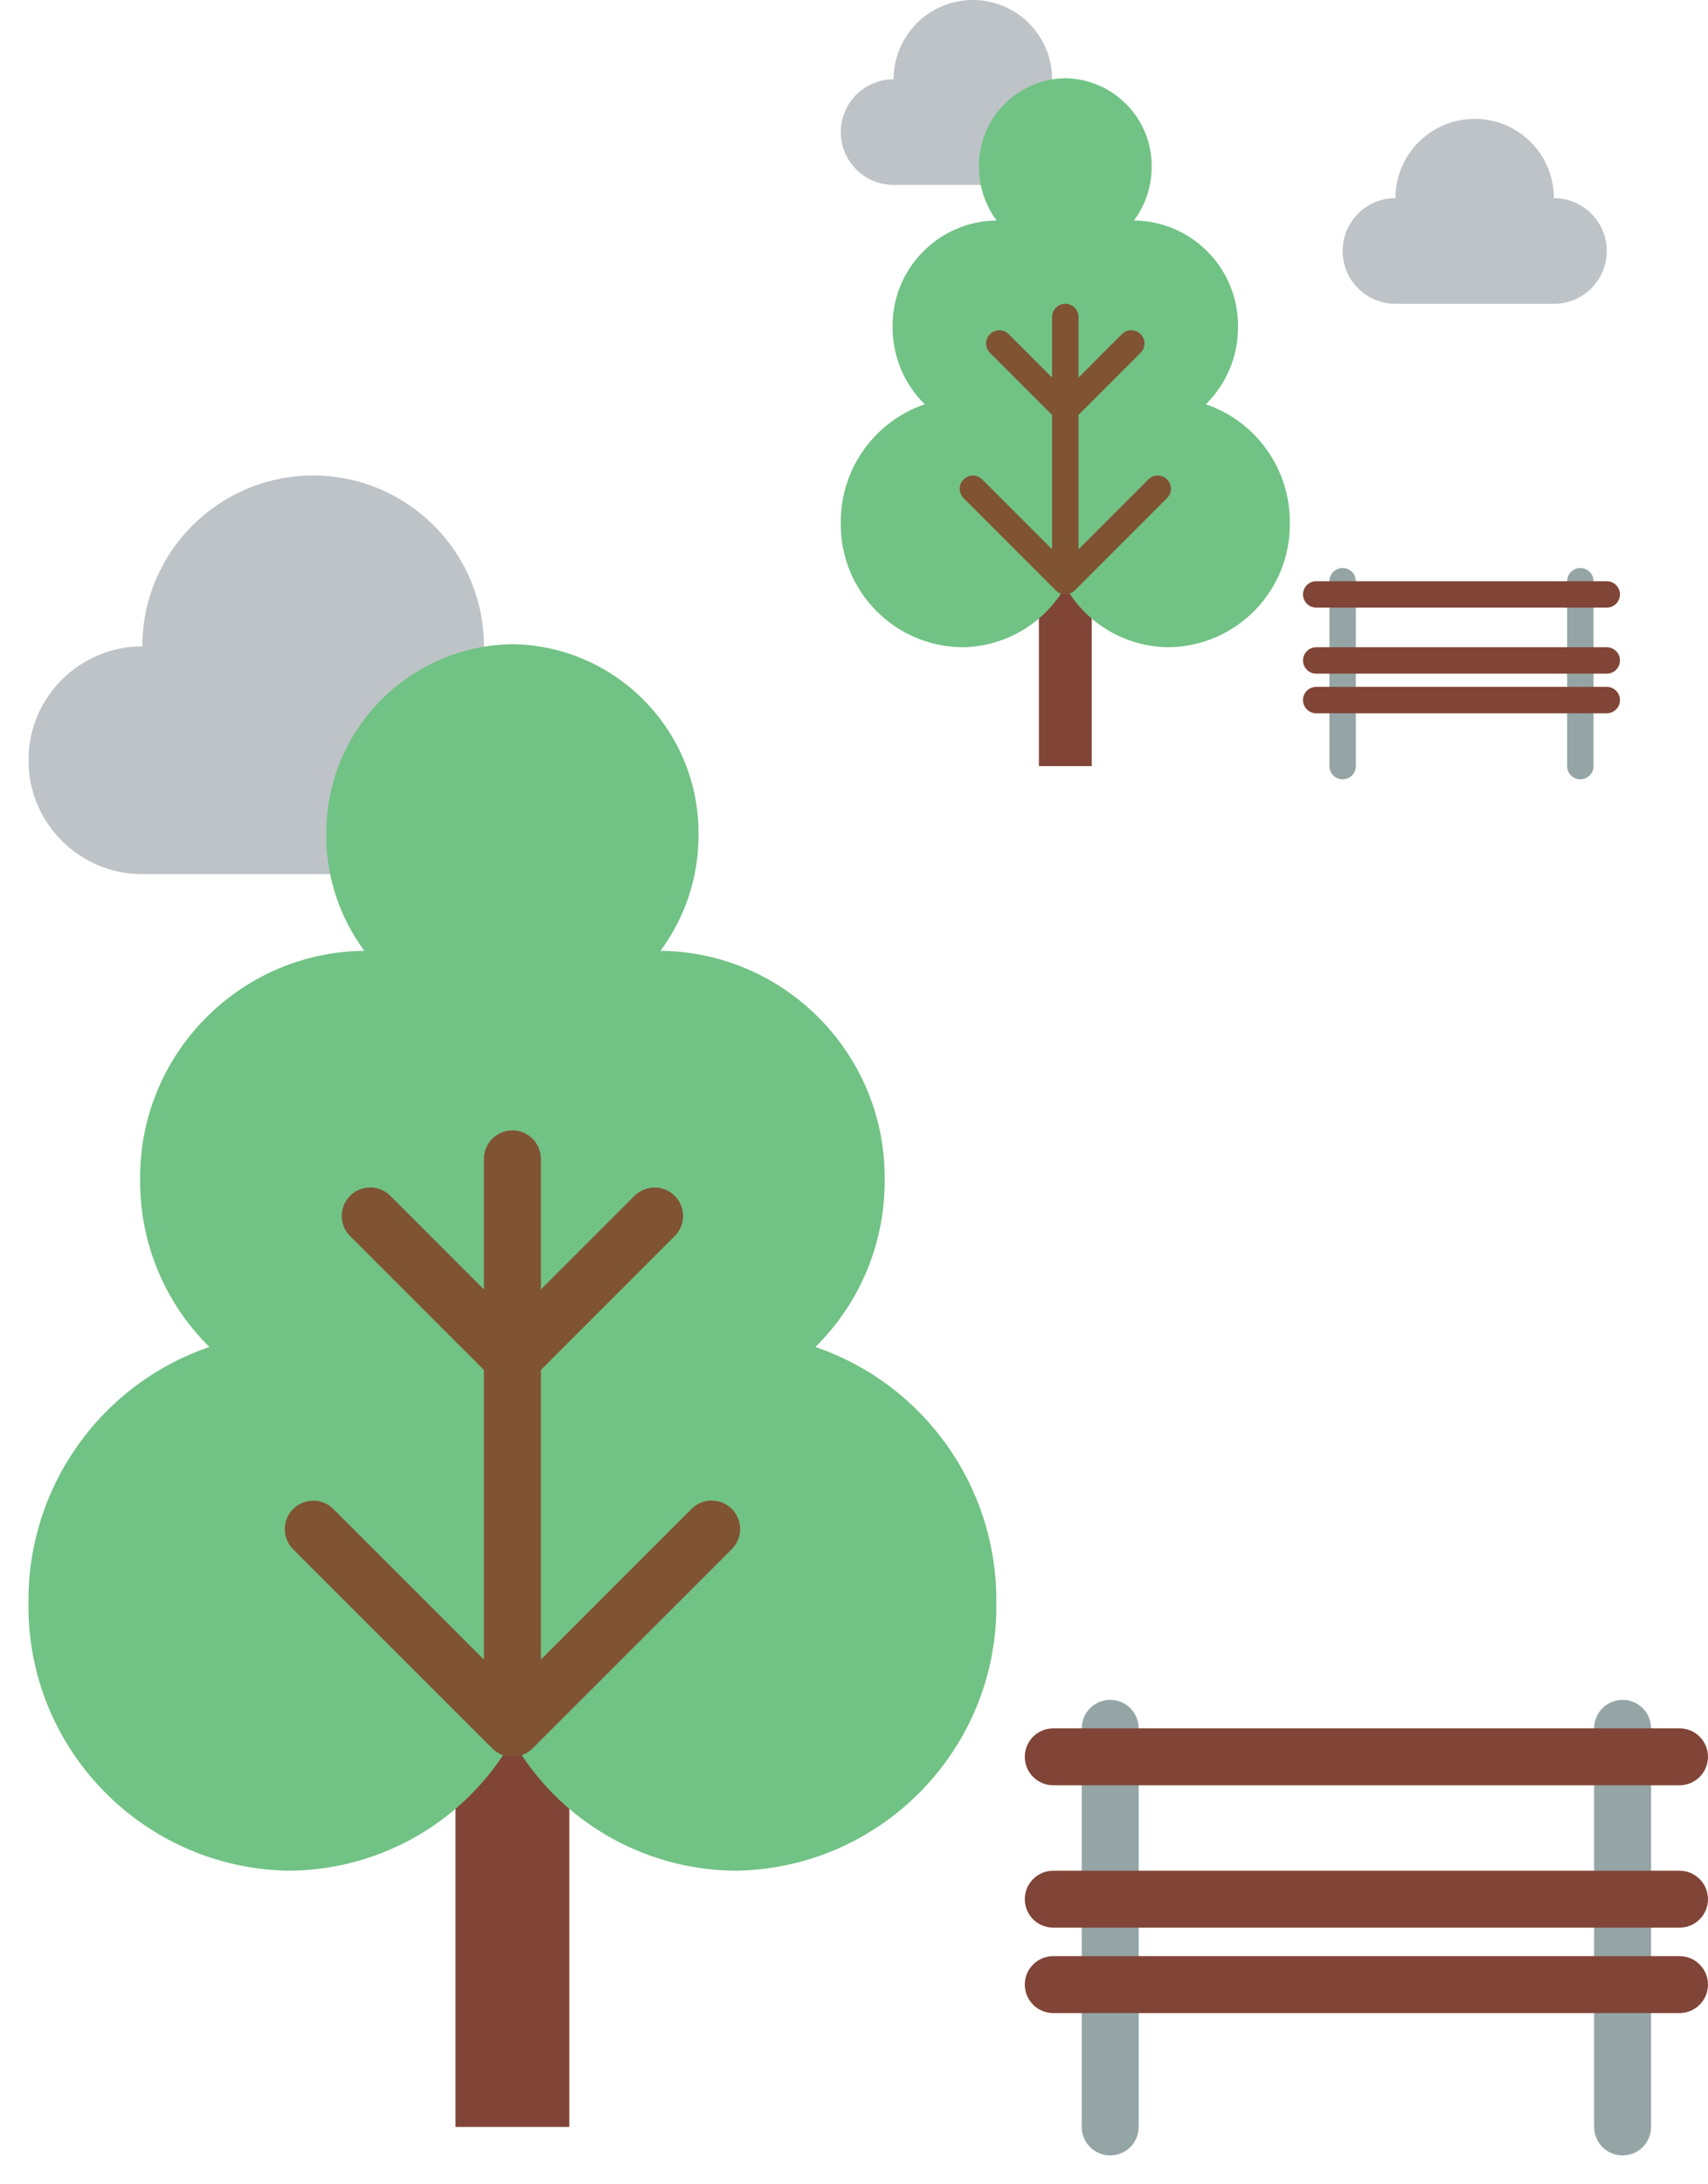 <svg width="97" height="124" viewBox="0 0 97 124" fill="none" xmlns="http://www.w3.org/2000/svg">
<path d="M27.564 36.7H27.483C27.483 31.343 23.14 27 17.783 27C12.426 27 8.083 31.343 8.083 36.7C4.512 36.7 1.616 39.595 1.616 43.167C1.616 46.738 4.512 49.633 8.083 49.633H18.753L27.564 36.7Z" fill="#BDC3C7"/>
<path d="M32.333 90.05H25.866V120.767H32.333V90.05Z" fill="#804537"/>
<path d="M46.308 76.48C48.834 73.991 50.252 70.59 50.241 67.043C50.342 59.936 44.664 54.09 37.556 53.986L37.506 53.989C38.908 52.099 39.667 49.81 39.67 47.457C39.755 41.534 35.023 36.663 29.1 36.575C23.177 36.663 18.445 41.534 18.529 47.457C18.533 49.809 19.291 52.099 20.693 53.989L20.643 53.986C13.535 54.09 7.857 59.936 7.959 67.043C7.948 70.59 9.365 73.991 11.891 76.48C5.702 78.598 1.563 84.441 1.617 90.983C1.498 99.275 8.123 106.095 16.415 106.217C21.665 106.187 26.5 103.36 29.1 98.8C31.7 103.36 36.535 106.187 41.785 106.217C50.077 106.095 56.702 99.275 56.583 90.983C56.637 84.441 52.498 78.598 46.308 76.48Z" fill="#71C285"/>
<path d="M63.05 122.383C62.621 122.383 62.21 122.213 61.907 121.91C61.604 121.607 61.433 121.195 61.433 120.766V98.133C61.433 97.24 62.157 96.516 63.05 96.516C63.943 96.516 64.667 97.24 64.667 98.133V120.767C64.667 121.195 64.496 121.607 64.193 121.91C63.89 122.213 63.479 122.383 63.05 122.383Z" fill="#95A5A5"/>
<path d="M92.15 122.383C91.721 122.383 91.31 122.213 91.007 121.91C90.704 121.607 90.533 121.195 90.533 120.766V98.133C90.533 97.24 91.257 96.516 92.15 96.516C93.043 96.516 93.766 97.24 93.766 98.133V120.767C93.767 121.195 93.596 121.607 93.293 121.91C92.99 122.213 92.579 122.383 92.15 122.383Z" fill="#95A5A5"/>
<path d="M41.56 85.673C41.257 85.37 40.845 85.2 40.417 85.2C39.988 85.2 39.577 85.37 39.274 85.673L30.717 94.23V77.786L38.326 70.176C38.951 69.544 38.948 68.526 38.319 67.897C37.691 67.269 36.673 67.266 36.04 67.89L30.717 73.214V65.8C30.717 64.907 29.993 64.183 29.1 64.183C28.207 64.183 27.483 64.907 27.483 65.8V73.214L22.16 67.89C21.527 67.266 20.509 67.269 19.881 67.897C19.253 68.526 19.249 69.544 19.874 70.176L27.483 77.786V94.23L18.926 85.673C18.294 85.049 17.276 85.052 16.648 85.68C16.019 86.309 16.016 87.327 16.64 87.959L27.956 99.275C28.589 99.905 29.611 99.905 30.244 99.275L41.56 87.959C41.863 87.656 42.033 87.245 42.033 86.816C42.033 86.388 41.863 85.977 41.56 85.673Z" fill="#805333"/>
<path d="M95.383 101.366H59.816C58.923 101.366 58.2 100.643 58.2 99.75C58.2 98.857 58.924 98.133 59.816 98.133H95.383C96.276 98.133 96.999 98.857 96.999 99.75C96.999 100.643 96.276 101.366 95.383 101.366Z" fill="#804537"/>
<path d="M95.383 109.45H59.816C58.923 109.45 58.2 108.726 58.2 107.833C58.2 106.94 58.924 106.217 59.816 106.217H95.383C96.276 106.217 96.999 106.94 96.999 107.833C96.999 108.726 96.276 109.45 95.383 109.45Z" fill="#804537"/>
<path d="M95.383 114.3H59.816C58.923 114.3 58.2 113.576 58.2 112.683C58.2 111.79 58.924 111.066 59.816 111.066H95.383C96.276 111.066 96.999 111.79 96.999 112.683C96.999 113.576 96.276 114.3 95.383 114.3Z" fill="#804537"/>
<path d="M59.787 4.5H59.75C59.75 2.015 57.735 0 55.25 0C52.764 0 50.75 2.015 50.75 4.5C49.093 4.5 47.75 5.843 47.75 7.5C47.75 9.157 49.093 10.5 50.75 10.5H55.7L59.787 4.5Z" fill="#BDC3C7"/>
<path d="M62 29.25H59V43.5H62V29.25Z" fill="#804537"/>
<path d="M68.483 22.955C69.655 21.8 70.313 20.222 70.308 18.577C70.355 15.279 67.721 12.568 64.423 12.519L64.4 12.52C65.05 11.644 65.402 10.582 65.404 9.49C65.443 6.742 63.248 4.483 60.5 4.442C57.752 4.483 55.557 6.742 55.596 9.49C55.598 10.582 55.95 11.644 56.6 12.52L56.577 12.519C53.279 12.568 50.645 15.279 50.692 18.577C50.687 20.222 51.345 21.8 52.517 22.954C49.645 23.937 47.725 26.648 47.75 29.683C47.695 33.53 50.768 36.693 54.615 36.75C57.051 36.736 59.294 35.425 60.5 33.309C61.706 35.425 63.949 36.736 66.385 36.75C70.232 36.693 73.305 33.53 73.25 29.683C73.275 26.648 71.355 23.937 68.483 22.955Z" fill="#71C285"/>
<path d="M76.25 44.25C76.051 44.25 75.86 44.171 75.72 44.03C75.579 43.89 75.5 43.699 75.5 43.5V33C75.5 32.586 75.836 32.25 76.25 32.25C76.664 32.25 77 32.586 77 33V43.5C77 43.699 76.921 43.89 76.78 44.03C76.64 44.171 76.449 44.25 76.25 44.25Z" fill="#95A5A5"/>
<path d="M89.75 44.25C89.551 44.25 89.36 44.171 89.22 44.03C89.079 43.89 89 43.699 89 43.5V33C89 32.586 89.336 32.25 89.75 32.25C90.164 32.25 90.5 32.586 90.5 33V43.5C90.5 43.699 90.421 43.89 90.28 44.03C90.14 44.171 89.949 44.25 89.75 44.25Z" fill="#95A5A5"/>
<path d="M79.25 17.25C77.593 17.25 76.25 15.907 76.25 14.25C76.25 12.593 77.593 11.25 79.25 11.25C79.25 8.765 81.265 6.75 83.75 6.75C86.236 6.75 88.25 8.765 88.25 11.25C89.907 11.25 91.25 12.593 91.25 14.25C91.25 15.907 89.907 17.25 88.25 17.25H79.25Z" fill="#BDC3C7"/>
<path d="M66.28 27.22C66.14 27.079 65.949 27 65.75 27C65.551 27 65.36 27.079 65.22 27.22L61.25 31.189V23.56L64.78 20.03C65.07 19.737 65.069 19.265 64.777 18.973C64.485 18.681 64.013 18.68 63.72 18.97L61.25 21.439V18C61.25 17.586 60.914 17.25 60.5 17.25C60.086 17.25 59.75 17.586 59.75 18V21.439L57.28 18.97C56.987 18.68 56.515 18.681 56.223 18.973C55.931 19.265 55.93 19.737 56.22 20.03L59.75 23.561V31.189L55.78 27.22C55.487 26.93 55.015 26.931 54.723 27.223C54.431 27.514 54.43 27.987 54.72 28.28L59.969 33.53C60.263 33.822 60.737 33.822 61.031 33.53L66.28 28.28C66.421 28.14 66.5 27.949 66.5 27.75C66.5 27.551 66.421 27.36 66.28 27.22Z" fill="#805333"/>
<path d="M91.25 34.5H74.75C74.336 34.5 74 34.164 74 33.75C74 33.336 74.336 33 74.75 33H91.25C91.664 33 92 33.336 92 33.75C92 34.164 91.664 34.5 91.25 34.5Z" fill="#804537"/>
<path d="M91.25 38.25H74.75C74.336 38.25 74 37.914 74 37.5C74 37.086 74.336 36.75 74.75 36.75H91.25C91.664 36.75 92 37.086 92 37.5C92 37.914 91.664 38.25 91.25 38.25Z" fill="#804537"/>
<path d="M91.25 40.5H74.75C74.336 40.5 74 40.164 74 39.75C74 39.336 74.336 39 74.75 39H91.25C91.664 39 92 39.336 92 39.75C92 40.164 91.664 40.5 91.25 40.5Z" fill="#804537"/>
</svg>
